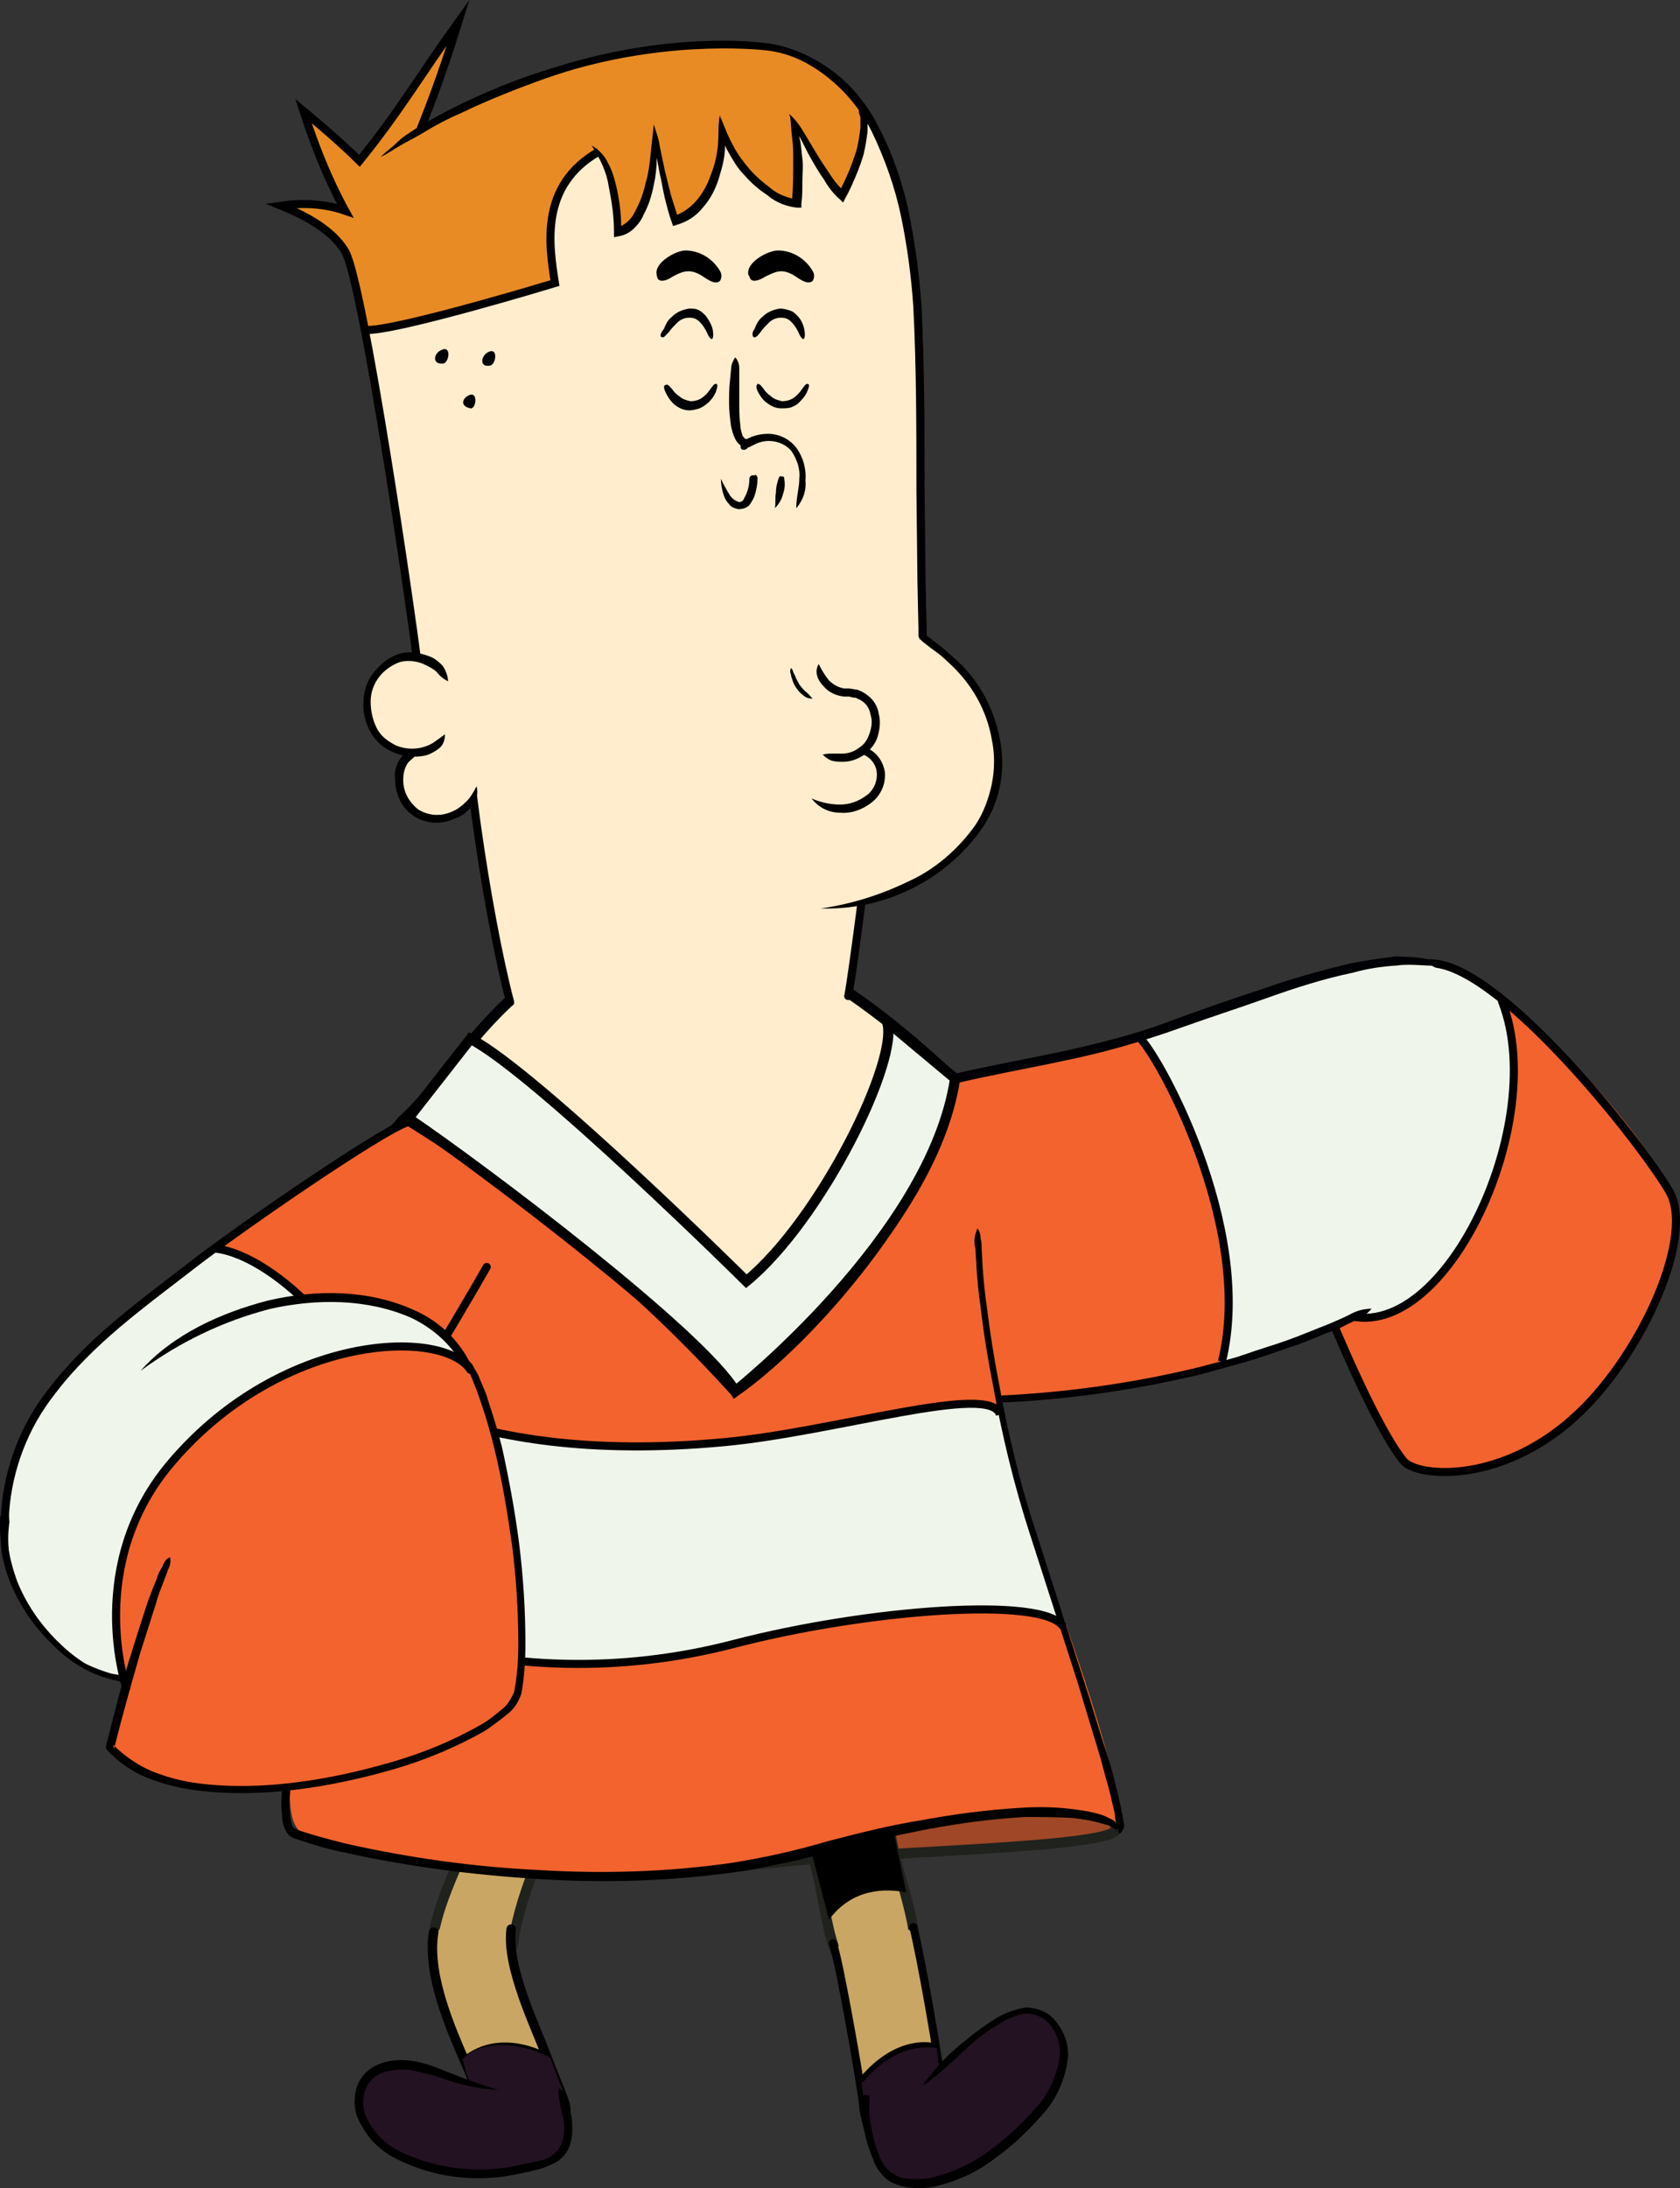 <svg version="1.1" xmlns="http://www.w3.org/2000/svg" xmlns:xlink="http://www.w3.org/1999/xlink" width="164.989" height="214.83" viewBox="0,0,164.989,214.83"><rect x="0" y="0" width="164.989" height="214.83" fill="#333333" stroke="none"/><g transform="translate(-167.311,-76.743)"><g data-paper-data="{&quot;isPaintingLayer&quot;:true}" fill="none" fill-rule="evenodd" stroke="none" stroke-width="none" stroke-linecap="none" stroke-linejoin="miter" stroke-miterlimit="10" stroke-dasharray="" stroke-dashoffset="0" font-family="none" font-weight="none" font-size="none" text-anchor="none" style="mix-blend-mode: normal"><path d="M235.132,245.293c11.3,-1.6 36.9,2.9 41.8,10.8c1.4,2.2 -24.4,2.3 -36.2,3.8c-14.4,1.6 -22.9,0.1 -25.7,0.2c-15.2,-3.6 9,-13.2 20.1,-14.8z" data-paper-data="{&quot;index&quot;:null,&quot;origPos&quot;:null}" id="Path" fill="#9f4727" stroke="#20221d" stroke-width="1" stroke-linecap="butt"/><g data-paper-data="{&quot;index&quot;:null,&quot;origPos&quot;:null}" id="JP_Pose_01"><g id="Group-2"><g id="Group" stroke-width="1" stroke-linecap="butt"><path d="M249.411,249.434c5,-1.6 4.4,4.6 6.1,10.7c1.7,6.1 3,10.1 -1.1,10.9c-5.4,1.1 -5.5,-4.3 -6.7,-9.8c-1.3,-6.1 -3.3,-10 1.7,-11.8z" id="Path" fill="#c9a663" stroke="#20221d"/><path d="M249.211,247.234c4.3,-1.1 4.9,5.1 7.1,15.3c-2.1,-0.4 -5.3,-0.4 -7.6,2.7c-2.1,-8.8 -5.3,-16.5 0.5,-18z" id="Path" fill="#000000" stroke="none"/></g><g id="Group"><g id="Path"><path d="M257.611,267.434c0.4,3.2 2.1,12.1 2.1,13c0,0 1.4,5.9 -2.8,6.6c-4.5,0.8 -4.6,-2.6 -4.8,-4.2c-0.1,-1.1 -2.1,-12.2 -2.6,-14.9c3.1,-2.6 7.8,-2.6 8.1,-0.5z" fill="#c9a663" stroke="none" stroke-width="1" stroke-linecap="butt"/><g fill="none" stroke="#000000" stroke-width="0.79" stroke-linecap="round"><path d="M257.011,265.934c0.8,3.2 2.6,13.6 2.6,14.6c0,0 1.4,5.9 -2.8,6.6c-4.5,0.8 -4.6,-2.6 -4.8,-4.2c-0.1,-1.1 -2.2,-13.4 -2.9,-15.4"/><path d="M252.011,281.034c3.6,-4.3 7,-3.3 7,-3.3"/></g></g><g id="Path" stroke="none" stroke-width="1" stroke-linecap="butt"><path d="M268.911,284.834c-6.2,6.7 -13.1,8.1 -15.1,4.7c-0.9,-1.5 -1.8,-7.5 -1.9,-8.3l0.2,-0.1c3.3,-4 6.7,-3.4 7.2,-3.3c0.1,0.9 0.2,1.7 0.3,2.2c0.9,-1.1 5.7,-6 8.9,-5.7c2.7,0.3 5.6,4.7 0.4,10.5z" fill="#231222"/><path d="M257.911,281.534c1.2,-1.8 2.7,-3.3 4.4,-4.6c0.8,-0.7 1.7,-1.3 2.6,-1.9c0.9,-0.6 2,-1 3.1,-1.2c1.2,0 2.4,0.5 3.1,1.5c0.7,0.9 1.1,2 1.1,3.2c-0.2,2.2 -1.1,4.3 -2.6,5.9c-1.4,1.6 -3,3.1 -4.7,4.3c-1.7,1.3 -3.7,2.2 -5.9,2.7c-1.1,0.2 -2.2,0.2 -3.3,-0.1c-0.6,-0.2 -1.1,-0.4 -1.5,-0.8c-0.4,-0.4 -0.8,-0.9 -1,-1.4c-0.4,-1 -0.8,-2 -1,-3.1c-0.3,-1.1 -0.4,-2.2 -0.2,-3.3c0,-0.2 0.2,-0.4 0.4,-0.3c0.2,0 0.4,0.2 0.3,0.4c-0.1,1 0,2 0.2,3c0.2,1 0.5,2 0.9,2.9c0.4,0.9 1.1,1.5 2,1.8c1,0.2 2,0.2 3,0c2,-0.5 3.9,-1.3 5.6,-2.6c1.7,-1.2 3.2,-2.6 4.6,-4.2c1.4,-1.5 2.2,-3.4 2.4,-5.4c0,-1 -0.3,-1.9 -0.9,-2.7c-0.6,-0.8 -1.5,-1.2 -2.4,-1.2c-1,0.1 -1.9,0.5 -2.8,1.1c-0.9,0.5 -1.7,1.1 -2.5,1.8c-1.7,1.5 -3.1,3 -4.9,4.2z" fill="#000000"/></g></g></g><g id="Group"><g id="Path"><path d="M220.711,247.934c3,0.3 3.7,2.2 3.2,3.2c-2.5,5.2 -5.4,10.9 -6.2,16.3c-0.6,4 -8.4,2.9 -7.9,-0.3c0.5,-3.6 2.5,-7.5 5.4,-14c0,0 2.5,-5.5 5.5,-5.2z" fill="#c9a663" stroke="#20221d" stroke-width="1" stroke-linecap="butt"/><path d="M216.211,266.734c2.1,2.8 3.7,8.9 4.8,12c-2,-1 -4.3,-1.6 -6.5,-0.9c-0.7,0.2 -1.3,0.6 -1.8,1.1c-0.8,-2.6 -2.9,-8.4 -3.3,-11.2c0.3,-0.6 0.7,-1.2 1.2,-1.7c2.2,-1.7 4,-1.5 5.6,0.7z" fill="#c9a663" stroke="none" stroke-width="1" stroke-linecap="butt"/><g fill="none"><path d="M217.511,266.134c-0.5,3.8 2.5,9.8 3.6,12.8c0.3,0.9 1.3,3.1 1.7,4.4c0.9,4.5 -7,4.2 -9.1,-2.4c-0.7,-2.1 -4.7,-9.4 -3.8,-14.5" stroke="#000000" stroke-width="0.92" stroke-linecap="round"/><path d="M212.911,278.934c3.6,-2.9 7.9,-0.4 8.2,-0.3" stroke="#000104" stroke-width="0.53" stroke-linecap="butt"/></g></g><path d="M217.811,290.134c-4.1,0.7 -8.3,0 -11.9,-1.9c-1.5,-0.8 -2.7,-2 -3.4,-3.5c-0.7,-1.5 -0.4,-3.3 0.9,-4.4c1.4,-0.9 3.1,-1.1 4.6,-0.6c1.2,0.3 4.2,1 5.4,1.3c-0.1,-0.2 -0.2,-0.5 -0.3,-0.7c-0.1,-0.5 -0.2,-0.9 -0.4,-1.4c0.5,-0.5 1.1,-0.9 1.8,-1.1c2.2,-0.7 4.8,-0.1 6.8,0.9c0.5,1.2 1,2.5 1.4,3.7c0.1,0.3 0.3,1.2 0.1,2c0.2,0.2 0.3,0.3 0.5,0.5c0.8,4.4 -3.4,4.8 -5.5,5.2z" id="Path" fill="#231222" stroke="none" stroke-width="1" stroke-linecap="butt"/><path d="M222.211,281.734c0.4,0.3 0.7,0.8 0.8,1.3c0.2,0.5 0.3,0.9 0.4,1.4c0.1,0.5 0.1,1 0.1,1.5c0,0.5 -0.1,1.1 -0.3,1.6c-0.2,0.5 -0.6,1 -1,1.3c-0.4,0.3 -0.9,0.5 -1.4,0.7c-0.9,0.3 -1.9,0.5 -2.9,0.7c-3.9,0.8 -8,0.3 -11.6,-1.5c-1.9,-0.9 -3.3,-2.5 -4,-4.4c-0.3,-1 -0.2,-2.2 0.2,-3.1c0.5,-1 1.4,-1.7 2.5,-2c1,-0.3 2.1,-0.3 3.1,-0.1c1,0.2 1.9,0.5 2.8,0.9c1.8,0.7 3.6,1.4 5.4,1.9c-1.9,-0.1 -3.9,-0.5 -5.7,-1.2c-0.9,-0.3 -1.8,-0.5 -2.7,-0.7c-0.9,-0.2 -1.8,-0.1 -2.7,0.1c-0.8,0.2 -1.5,0.7 -1.9,1.5c-0.4,0.8 -0.4,1.7 -0.2,2.5c0.6,1.7 1.9,3.1 3.6,3.9c3.4,1.6 7.3,2.1 11,1.4c0.9,-0.2 1.9,-0.4 2.8,-0.6c0.8,-0.2 1.5,-0.7 1.9,-1.5c0.3,-0.8 0.4,-1.7 0.2,-2.6c-0.1,-0.4 -0.2,-0.9 -0.3,-1.4c-0.1,-0.6 -0.2,-1.1 -0.1,-1.6z" id="Path" fill="#000000" stroke="none" stroke-width="1" stroke-linecap="butt"/></g><g id="JP_R_Arm"><g id="Group"><g id="Path" stroke="none" stroke-width="1" stroke-linecap="butt"><path d="M308.111,171.334c6.8,0.5 20.2,17.4 23.1,22.3c2.6,4.3 -2.5,15.8 -8.8,21.8c-7.4,7.1 -16,6.4 -17.3,4.7c-3.8,-4.7 -11.7,-24.6 -12.6,-29.9c-1.3,-8.1 5.4,-19.6 15.6,-18.9z" fill="#f0f5eb"/><path d="M331.011,193.034c0.9,1.7 2.2,9.4 -6.8,20.1c-7.4,8.8 -16.1,8.9 -18.6,7.5c-2.5,-1.4 -8,-15.7 -8,-15.7c13.4,6.2 21.3,-21.9 17.3,-29.8c2.2,0.8 12.6,11 16.1,17.9z" fill="#f2632e"/></g><g id="Path" fill="none" stroke="#000000" stroke-width="0.79" stroke-linecap="round"><path d="M308.111,171.334c6.8,0.5 20.2,17.4 23.1,22.3c2.6,4.3 -2.5,15.8 -8.8,21.8c-7.4,7.1 -16,6.4 -17.3,4.7c-3.8,-4.7 -11.7,-24.6 -12.6,-29.9c-1.3,-8.1 5.4,-19.6 15.6,-18.9z"/><path d="M314.811,175.034c5,12.6 -7,36.7 -17.2,29.9"/></g></g><g id="Group" stroke-linecap="butt"><g id="Path" stroke="none" stroke-width="1"><path d="M300.611,204.434c-18.3,10.8 -37.1,9.7 -40.2,9.6c-19,-0.4 -17.5,-24.1 -11.7,-27.1c11.2,-5.7 21.8,-5.3 32.5,-9.1c14.4,-5.1 21.9,-8.4 25,-3.7c4.8,7.2 -2.3,28.3 -5.6,30.3z" fill="#f2632e"/><path d="M287.311,210.434c3.3,-13.2 -6.6,-30.7 -8.2,-31.9c0,0 22.1,-8.7 28.2,-7.2c7.1,1.7 1.4,25.9 -1.9,30.7c-3.3,4.6 -18.1,8.4 -18.1,8.4z" fill="#f0f5eb"/></g><g id="Path"><path d="M308.911,171.534c-1.6,0.1 -2.9,-0.2 -4.4,0c-1.5,0.1 -2.9,0.3 -4.3,0.7c-2.9,0.6 -5.7,1.5 -8.5,2.5c-2.8,1 -5.6,1.9 -8.4,2.9c-2.8,1 -5.7,1.9 -8.6,2.6c-5.8,1.4 -11.7,2.2 -17.4,3.9c-2.8,0.8 -5.6,1.9 -8.2,3.2c-1.2,0.7 -2.1,1.9 -2.6,3.2c-0.5,1.3 -0.9,2.8 -1.1,4.2c-0.4,2.9 -0.1,5.9 0.7,8.7c0.8,2.8 2.4,5.3 4.7,7.2c1.1,0.9 2.4,1.6 3.8,2.1c1.4,0.5 2.8,0.8 4.2,1c2.9,0.2 5.9,0.1 8.9,-0.1c5.9,-0.4 11.8,-1.3 17.5,-2.7c1.4,-0.4 2.9,-0.7 4.3,-1.2c1.4,-0.5 2.8,-0.9 4.2,-1.4c1.4,-0.5 2.8,-1.1 4.1,-1.6c0.7,-0.3 1.4,-0.6 2,-0.9c0.7,-0.4 1.4,-0.6 2.2,-0.6c-0.5,0.6 -1.2,1 -1.9,1.3c-0.7,0.3 -1.3,0.7 -2,0.9c-1.4,0.5 -2.8,1.2 -4.2,1.6c-1.4,0.5 -2.8,1 -4.2,1.4c-1.4,0.4 -2.9,0.8 -4.3,1.2c-5.8,1.4 -11.7,2.3 -17.7,2.7c-3,0.2 -6,0.2 -9,0c-1.5,-0.2 -3,-0.5 -4.4,-1c-1.4,-0.5 -2.8,-1.3 -4,-2.3c-2.4,-2 -4.1,-4.6 -4.9,-7.5c-0.9,-2.9 -1.1,-6 -0.8,-9c0.2,-1.5 0.6,-3 1.1,-4.4c0.3,-0.7 0.7,-1.4 1.1,-2c0.5,-0.6 1.1,-1.2 1.8,-1.6c2.7,-1.3 5.5,-2.4 8.4,-3.3c5.7,-1.7 11.7,-2.5 17.4,-3.9c2.9,-0.7 5.7,-1.5 8.5,-2.6c2.8,-1 5.6,-2 8.4,-2.9c2.8,-1 5.7,-1.8 8.6,-2.5c1.5,-0.3 3,-0.5 4.5,-0.7c1.5,0.1 3.2,0 4.5,0.9z" fill="#000104" stroke="none" stroke-width="1"/><path d="M279.111,178.534c1.6,1.1 11.5,18.6 8.2,31.9" fill="none" stroke="#000104" stroke-width="0.79"/></g></g></g><g id="JP_Torso" stroke-linecap="butt"><g id="Group"><path d="M238.111,177.334c22.6,-1.9 25.3,6 25.3,20c0,3.5 1.2,18.1 5.3,29.7c3.9,10.8 8.7,24.2 8.6,29.1c0,0.5 -6.5,-4.7 -30.2,2.4c-20.6,6.2 -46.9,-0.5 -50,-1.8c-3.4,-1.4 0.4,-16 3.3,-30.9c1,-5.2 2.2,-29.4 5.5,-38.1c1,-3.6 18.9,-9.2 32.2,-10.4z" id="Path" fill="#f2632e" stroke="none" stroke-width="1"/><path d="M265.611,215.634c1.3,7.1 5.1,17.7 6.2,21.3c-2.5,-3.8 -19.6,-2.2 -32.4,1.2c-21.4,5.7 -40.7,-3.4 -40.7,-3.4l3.2,-23.4c0,0 12.1,10.1 37.2,7.1c10.8,-1.4 25.5,-6.3 26.5,-2.8z" id="Path" fill="#f0f5eb" stroke="none" stroke-width="1"/><g id="Path"><path d="M276.111,255.934c-0.4,-0.1 -0.7,-0.2 -1.1,-0.3c-0.8,-0.2 -1.5,-0.3 -2.3,-0.4c-1.6,-0.1 -3.2,-0.1 -4.8,-0.1c-3.2,0.2 -6.3,0.6 -9.5,1.2c-3.1,0.6 -6.2,1.3 -9.3,2.1c-1.5,0.4 -3.1,0.9 -4.7,1.2c-1.6,0.3 -3.2,0.7 -4.8,0.9c-6.4,0.9 -12.8,1.1 -19.3,0.7c-6.4,-0.4 -12.8,-1.2 -19.1,-2.6c-1.6,-0.3 -3.2,-0.8 -4.7,-1.3l-0.3,-0.1l-0.2,-0.1l-0.2,-0.1c-0.2,-0.2 -0.4,-0.4 -0.5,-0.7c-0.2,-0.4 -0.3,-0.9 -0.3,-1.3c-0.1,-0.8 -0.1,-1.7 0,-2.5c0.2,-3.2 0.6,-6.4 1.2,-9.6c0.6,-3.2 1.2,-6.3 1.9,-9.4c0.3,-1.6 0.7,-3.1 0.9,-4.7c0.2,-1.6 0.4,-3.2 0.6,-4.8c0.8,-6.4 1.3,-12.7 2.1,-19.1c0.4,-3.2 0.8,-6.4 1.3,-9.5c0.1,-0.8 0.3,-1.6 0.5,-2.4c0.2,-0.8 0.4,-1.6 0.7,-2.4c0.3,-0.8 0.5,-1.5 0.8,-2.3c0.3,-0.8 0.5,-0.8 1,-1.4c0.2,-0.2 0.8,-1 1,-0.8c0.2,0.2 0.2,0.5 0.1,0.7c-0.4,0.6 -0.8,1.3 -1.1,2c-0.3,0.7 -0.6,1.5 -0.8,2.2c-0.2,0.7 -0.5,1.5 -0.7,2.3c-0.2,0.8 -0.3,1.6 -0.5,2.3c-0.6,3.1 -1,6.3 -1.4,9.5c-0.8,6.4 -1.3,12.7 -2.1,19.1c-0.2,1.6 -0.4,3.2 -0.6,4.8c-0.2,1.6 -0.6,3.2 -0.9,4.8c-0.7,3.1 -1.3,6.3 -1.9,9.4c-0.6,3.1 -1.1,6.3 -1.3,9.4c-0.1,0.8 -0.1,1.5 0,2.3c0,0.3 0.1,0.7 0.2,1c0.1,0.3 0.2,0.3 0.6,0.5c1.5,0.5 3,0.9 4.6,1.3c6.2,1.4 12.6,2.3 18.9,2.6c6.4,0.4 12.8,0.2 19.1,-0.7c3.1,-0.5 6.3,-1.2 9.3,-2.1c3.1,-0.8 6.2,-1.6 9.4,-2.1c3.2,-0.6 6.4,-1 9.6,-1.2c1.6,-0.1 3.2,-0.1 4.9,0.1c0.8,0.1 1.6,0.2 2.4,0.4c0.4,0.1 0.8,0.2 1.2,0.4c0.2,0.1 0.4,0.2 0.6,0.3c0.2,0.1 0.4,0.4 0.5,0.6c0,0.1 0,0.3 -0.2,0.3c0.2,0.4 0.1,0.3 0,0.1c-0.2,-0.2 -0.5,-0.4 -0.8,-0.5z" fill="#000000" stroke="none" stroke-width="1"/><path d="M263.311,197.334c0.2,0.3 0.3,0.6 0.3,1c0.1,0.3 0.1,0.6 0.1,0.9l0.1,1.9c0.1,1.3 0.2,2.5 0.4,3.8c0.3,2.5 0.7,5 1.2,7.6c0.9,5 2.1,10 3.7,14.8l4.7,14.6c0.8,2.4 1.5,4.9 2.3,7.3c0.4,1.2 0.7,2.5 1,3.7c0.1,0.6 0.3,1.2 0.4,1.9c0.1,0.3 0.1,0.7 0.2,1c0,0.2 0,0.4 -0.1,0.5c-0.1,0.1 -0.1,0.4 -0.4,0.4c-0.2,-0.6 -0.4,-1.2 -0.4,-1.8c-0.1,-0.6 -0.3,-1.2 -0.4,-1.8c-0.3,-1.2 -0.7,-2.5 -1,-3.7c-0.7,-2.4 -1.5,-4.9 -2.2,-7.3l-4.7,-14.6c-1.6,-4.9 -2.8,-9.9 -3.7,-14.9c-0.5,-2.5 -0.9,-5 -1.2,-7.6c-0.2,-1.3 -0.3,-2.5 -0.4,-3.8c0,-0.6 -0.1,-1.3 -0.1,-1.9c-0.2,-0.7 -0.1,-1.3 0.2,-2z" fill="#000000" stroke="none" stroke-width="1"/><path d="M265.511,215.634c-0.8,-3.2 -16.2,1.7 -27.1,2.7c-26.7,2.5 -36.5,-7.1 -36.5,-7.1" fill="none" stroke="#000000" stroke-width="0.79"/><path d="M271.711,236.434c-1.9,-3 -19.2,-1.7 -32.3,1.7c-23.4,6.1 -40.8,-3.9 -40.8,-3.9" fill="none" stroke="#000000" stroke-width="0.79"/></g></g><g id="Group"><path d="M206.911,186.534c4.1,-3.9 7.5,-9.7 13,-13.6c4.4,-3.1 14,-5.6 20.8,-3.7c9.3,2.5 20.3,13.5 20.3,13.5c-1.8,11.5 -14.3,25.6 -21.5,30.6c-9.5,-10.4 -20.5,-19.5 -32.6,-26.8z" id="Path" fill="#ffedce" stroke="none" stroke-width="1"/><path d="M207.111,186.534c4.1,-3.9 7.3,-9.7 12.8,-13.6c4.4,-3.1 14,-5.6 20.8,-3.7c9.3,2.5 20.3,13.5 20.3,13.5c-1.8,11.5 -14.3,25.6 -21.5,30.6c-9.4,-10.4 -20.4,-19.4 -32.4,-26.8z" id="Path" fill="none" stroke="#000104" stroke-width="1.05"/></g><path d="M261.111,182.634c-2.3,15.4 -21.6,30.7 -21.6,30.7c-3.2,-5.5 -24.3,-21.5 -32.1,-26.8l6.1,-7.8c6.4,3.3 27.1,23.8 27.1,23.8c7.4,-6.1 15.1,-21.9 13.8,-25.5z" id="Path" fill="#f0f5eb" stroke="#000000" stroke-width="1"/></g><g id="JP_L_Arm"><g id="Group"><path d="M215.111,201.134c0,0 -20.3,35.7 -27.2,38.1c-10.9,3.9 -20.4,-8.1 -20.1,-14c0.3,-4.3 1.9,-8.5 4.6,-11.9c3.8,-5 8.9,-8.6 13.8,-12.4c4.9,-3.8 18.5,-12.9 21,-13.5c2.7,3.4 4.8,4.3 6.3,7.9c0.6,2 1,4 1.6,5.8z" id="Path" fill="#f2632e" stroke="none" stroke-width="1" stroke-linecap="butt"/><path d="M204.311,218.334c-1.5,3.1 -10.8,17.1 -16.4,20.9c-11.6,3.3 -20.4,-8.1 -20.1,-14c0.3,-4.3 1.9,-8.5 4.6,-11.9c3.8,-5 11.2,-10.2 16.2,-14c5.8,0.7 14.7,8.4 15.6,16.9z" id="Path" fill="#f0f5eb" stroke="none" stroke-width="1" stroke-linecap="butt"/><path d="M215.111,201.134c0,0 -20.3,35.7 -27.2,38.1c-10.9,3.9 -20.4,-8.1 -20.1,-14c0.3,-4.3 1.9,-8.5 4.6,-11.9c3.8,-5 8.9,-8.6 13.8,-12.4c4.9,-3.8 18.6,-13.2 21.1,-14" id="Path" fill="none" stroke="#000000" stroke-width="0.79" stroke-linecap="round"/><path d="M188.511,199.334c5.9,0.7 15.6,10.3 16.1,19" id="Path" fill="none" stroke="#000104" stroke-width="0.79" stroke-linecap="butt"/></g><g id="Group" stroke="none" stroke-width="1" stroke-linecap="butt"><path d="M168.511,224.834c1.8,-6.6 10.2,-17.6 25.3,-19.9c15.4,-2.8 19.5,5.9 19.4,6.5c1,1.8 1.5,17.3 -8.2,26c-10.1,9.1 -27.6,2.6 -27.2,3.8c-4.6,-2 -11.4,-8.4 -9.3,-16.4z" id="Path" fill="#f0f5eb"/><path d="M181.111,211.334c3.2,-3.6 7.9,-5.7 12.5,-6.9c4.7,-1.1 9.8,-1.1 14.3,0.9c2.3,1 4.2,2.7 5.4,4.9c1,2.3 1.3,4.8 1,7.2c-0.5,4.8 -1.9,9.5 -4.1,13.8c-1.1,2.2 -2.3,4.2 -3.8,6.2c-0.8,1 -1.8,1.8 -2.9,2.3c-1.1,0.5 -2.2,1 -3.4,1.3c-4.6,1.3 -9.4,1.9 -14.2,1.7c-2.4,-0.1 -4.8,-0.4 -7.2,-1c-2.4,-0.5 -4.6,-1.8 -6.3,-3.6c-1.8,-1.7 -3.1,-3.7 -4.1,-6c-0.4,-1.1 -0.8,-2.3 -0.9,-3.6c0,-0.5 -0.1,-1.1 -0.1,-1.7c0,-0.3 0,-0.6 0,-0.9c0,-0.2 0,-0.3 0.1,-0.4c0,-0.2 0.2,-0.4 0.3,-0.4c0.2,0.1 0.3,0.3 0.3,0.5c0,0.1 0,0.3 0,0.4v0.9c0,0.6 0.1,1.2 0.1,1.7c0.2,1.2 0.5,2.3 0.9,3.4c0.9,2.2 2.2,4.1 3.9,5.8c0.8,0.8 1.7,1.6 2.7,2.2c1,0.5 2.1,0.9 3.3,1.2c2.3,0.6 4.6,0.9 7,0.9c4.7,0.2 9.4,-0.4 14,-1.7c1.1,-0.3 2.2,-0.8 3.3,-1.3c1.1,-0.5 2,-1.2 2.7,-2.1c1.4,-1.9 2.7,-3.9 3.7,-6c2.1,-4.2 3.5,-8.8 4,-13.5c0.3,-2.3 0,-4.7 -0.9,-6.8c-1.1,-2 -2.9,-3.6 -5,-4.6c-4.3,-1.9 -9.3,-1.9 -13.8,-0.9c-4.7,1.2 -9,3.3 -12.8,6.1z" id="Path" fill="#000000"/></g><g id="Group"><path d="M218.511,241.734c0.1,6.4 -31.8,16.1 -40.3,6.6c0.4,-2.3 0.9,-4.4 1.5,-6.6c-0.3,-0.4 -3.3,-9.4 3.2,-19.9c5.2,-8.4 19.1,-14.6 27.5,-12.6c6.1,0.2 7.9,22.1 8.1,32.5z" id="Path" fill="#f2632e" stroke="none" stroke-width="1" stroke-linecap="butt"/><path d="M212.711,209.934c0.4,0.2 0.7,0.4 1,0.8c0.2,0.4 0.4,0.7 0.6,1.1c0.3,0.8 0.7,1.5 0.9,2.3c0.5,1.5 1,3.1 1.4,4.7c0.7,3.2 1.3,6.4 1.7,9.6c0.4,3.2 0.6,6.5 0.6,9.7c0,1.6 -0.1,3.3 -0.4,4.9c-0.3,0.9 -0.8,1.6 -1.5,2.1c-0.6,0.5 -1.3,1 -2,1.5c-2.8,1.6 -5.9,2.9 -9,3.8c-3.1,0.9 -6.3,1.6 -9.5,2c-3.2,0.4 -6.5,0.5 -9.8,0.1c-1.6,-0.2 -3.3,-0.6 -4.8,-1.2c-1.6,-0.6 -3,-1.6 -4.1,-2.8l-0.1,-0.1v-0.2c0.8,-3.2 1.6,-6.4 2.6,-9.5c0.5,-1.6 1,-3.2 1.5,-4.7c0.3,-0.8 0.6,-1.6 0.9,-2.3c0.1,-0.4 0.3,-0.8 0.5,-1.1c0.2,-0.4 0.3,-0.8 0.8,-1c0.1,0.4 0,0.9 -0.2,1.2c-0.1,0.4 -0.3,0.8 -0.4,1.1c-0.3,0.8 -0.6,1.5 -0.8,2.3c-0.5,1.6 -1,3.1 -1.5,4.7c-0.9,3.1 -1.8,6.3 -2.6,9.5l-0.1,-0.4c1.1,1.1 2.4,2 3.8,2.6c1.5,0.6 3,1 4.6,1.2c3.2,0.4 6.4,0.3 9.6,-0.1c3.2,-0.4 6.3,-1.1 9.4,-2c3.1,-0.9 6,-2.1 8.8,-3.7c0.7,-0.4 1.3,-0.9 1.9,-1.4c0.6,-0.4 1,-1.1 1.3,-1.8c0.3,-1.6 0.4,-3.1 0.4,-4.7c0,-3.2 -0.2,-6.4 -0.6,-9.6c-0.9,-6.4 -2.1,-12.8 -4.9,-18.6z" id="Path" fill="#000000" stroke="none" stroke-width="1" stroke-linecap="butt"/><path d="M179.711,242.434c0,0 -4.2,-12.2 4.6,-22.3c10.8,-12.5 26.5,-13 29.2,-8.9" id="Path" fill="none" stroke="#000000" stroke-width="0.79" stroke-linecap="round"/></g></g><g id="JP_Neck"><g id="Group"><path d="M213.111,141.934c0.8,-5.6 38.2,-7 40.4,3.7c0.7,3.5 -2.9,27.4 -2.9,28c0,0 -0.1,2.7 -1.6,3.8c-3.1,2.2 -9.6,3.6 -15.1,3.1c-5.5,-0.5 -13.6,-1.1 -15.7,-4.3c-1.5,-2.2 -5.9,-28.8 -5.1,-34.3z" id="Path" fill="#ffedce" stroke="none" stroke-width="1" stroke-linecap="butt"/><path d="M217.411,175.134c-2.2,-8.3 -5.1,-27.2 -4.3,-32.8c0.8,-5.6 38.3,-7 40.4,3.7c0.7,3.5 -2.7,28 -2.9,28.5" id="Path" fill="none" stroke="#000000" stroke-width="0.79" stroke-linecap="round"/></g></g><g id="Group" stroke-linecap="butt"><g id="JP_Head"><g id="Group"><g id="Path" stroke="none" stroke-width="1"><path d="M219.811,159.634c-1.7,-1.9 -9.3,-7.7 -10.2,-9.4l-6.6,-41l1.8,-17c9.7,-7 24.7,-11.8 36.9,-10.8c14.9,1.2 15.8,21.7 16,30.5c0.2,8.8 0.1,18.8 0.3,27.6c0,0.4 7.7,4.4 7.3,13.1c-0.5,8.3 -10,12.4 -17.4,13.6c-13.4,2 -24.2,-2 -28.1,-6.6z" fill="#ffedce"/><path d="M201.211,97.534c-1.6,-3.1 -3,-6.4 -4.1,-9.8c0,0 3.5,2.9 5.5,4.9c3.9,-4.8 6.1,-8.6 9.7,-13.6c-1.7,5.5 -3,8.6 -3.7,10.4c0,0 20.5,-11 33.9,-8.2c0,0 6.1,1 9.2,6c1.2,3.6 -1.9,8.6 -1.9,8.6c-1.3,-1 -3.1,-4.5 -4.8,-7.5h-0.1c1,3.1 0.5,8.1 0.5,8.1c-2.1,0 -6.1,-3.4 -7.1,-6.9h-0.3c0,4.8 -2.4,8 -4.6,8.5c-0.7,-2.4 -1.3,-4.9 -1.7,-7.4l-0.3,0.2c-0.1,4.8 -1.7,8.2 -3.6,8.4c0,-2.4 -1.1,-7 -1.6,-7.5c0,0 -6.3,2.1 -4.2,12.9c0,0 -15.8,4.8 -18.6,4.6c-1,-3.4 -0.9,-4.4 -2.1,-7.6c-0.9,-2.4 -4.1,-3.7 -6.3,-4.5c2,-0.5 4.2,-0.3 6.2,0.4z" fill="#e88b24"/></g><path d="M265.511,153.934c-0.3,1.5 -0.9,2.9 -1.8,4.2c-3.6,5.1 -9.6,8 -15.8,7.8c2.9,-0.4 5.8,-1.3 8.5,-2.6c2.7,-1.2 5,-3.2 6.7,-5.6c0.8,-1.2 1.3,-2.6 1.6,-4c0.3,-1.5 0.3,-3 0,-4.4c-0.5,-2.9 -2,-5.5 -4.2,-7.5c-0.5,-0.5 -1.1,-1 -1.7,-1.4l-0.9,-0.7l-0.1,-0.1l-0.1,-0.1c-0.1,0 -0.1,-0.1 -0.1,-0.1l-0.1,-0.2v-0.8l-0.1,-4.5l-0.1,-9c0,-6 0,-12 -0.3,-18c-0.2,-3 -0.6,-6 -1.2,-8.9c-0.6,-2.9 -1.6,-5.7 -2.9,-8.4c-1.3,-2.6 -3.4,-4.9 -5.9,-6.4c-1.3,-0.8 -2.7,-1.3 -4.1,-1.5c-1.4,-0.2 -11.2,-1.1 -22,2.7c-2.8,1 -5.6,2.1 -8.3,3.4c-1.4,0.6 -2.7,1.3 -4,2.1c-0.7,0.4 -1.3,0.7 -2,1.1c-0.7,0.4 -1.2,0.8 -1.9,1.1c0.5,-0.5 1.2,-1 1.7,-1.5c0.5,-0.5 1.2,-0.9 1.8,-1.3c1.3,-0.8 2.6,-1.5 4,-2.2c2.7,-1.3 5.5,-2.5 8.4,-3.4c5.7,-1.9 11.7,-3 17.8,-3c1.6,0 3.1,0.1 4.6,0.3c1.6,0.3 3,0.8 4.4,1.6c2.7,1.5 4.8,3.8 6.2,6.6c1.4,2.7 2.4,5.6 3,8.6c0.6,3 1,6 1.2,9c0.3,6 0.3,12.1 0.3,18.1l0.1,9l0.1,4.5v0.7l0.9,0.7c0.7,0.5 1.2,1 1.8,1.5c2.4,2.1 3.9,4.9 4.5,8c0.3,1.5 0.3,3.1 0,4.6z" id="Path" fill="#000000" stroke="none" stroke-width="1"/><path d="M208.211,141.134c-0.4,-3.5 -5.2,-36.6 -7,-39.7c-1.3,-2.2 -4.1,-3.6 -6.3,-4.5c2.1,-0.3 4.3,-0.2 6.3,0.5c-1.7,-3.1 -3,-6.4 -4.1,-9.8c0,0 3.5,2.9 5.5,4.9c3.9,-4.8 6.1,-8.6 9.7,-13.6c-1.7,5.5 -3,8.7 -3.7,10.5" id="Path" fill="none" stroke="#000000" stroke-width="0.79"/><g id="Path"><path d="M226.111,91.634c-5.8,3.3 -4.9,9.1 -4.3,12.9c0,0 -15.8,4.8 -18.6,4.6" fill="none" stroke="#000000" stroke-width="0.79"/><path d="M252.511,88.434c0,0.4 0,0.8 0,1.2c-0.1,0.8 -0.2,1.5 -0.4,2.3c-0.2,0.7 -0.5,1.5 -0.8,2.2c-0.3,0.7 -0.6,1.4 -1,2.1l-0.2,0.4l-0.3,-0.3c-0.7,-0.6 -1.2,-1.3 -1.6,-2c-0.5,-0.7 -0.9,-1.4 -1.3,-2.1c-0.4,-0.7 -0.7,-1.4 -1.1,-2.1v0c0,0.1 0,0.1 0,0.1c0.2,0.7 0.2,1.4 0.3,2.1c0.1,0.7 0,1.5 0,2.2c0,0.8 0,1.5 -0.1,2.2v0.4h-0.4c-1,-0.1 -2.1,-0.5 -2.9,-1.2c-0.9,-0.6 -1.6,-1.2 -2.3,-2c-0.7,-0.7 -1.2,-1.6 -1.7,-2.5c-0.1,-0.1 -0.1,-0.3 -0.2,-0.4v0.1c0,1.1 -0.3,2.1 -0.6,3.1c-0.3,1 -0.8,2 -1.5,2.8c-0.7,0.9 -1.6,1.5 -2.7,1.8l-0.3,0.1l-0.1,-0.3c-0.3,-0.8 -0.5,-1.6 -0.7,-2.4c-0.2,-0.8 -0.3,-1.6 -0.5,-2.4c-0.1,-0.5 -0.2,-1.1 -0.3,-1.6c0,0.9 -0.1,1.8 -0.3,2.7c-0.2,1 -0.5,2 -1,2.9c-0.2,0.5 -0.5,0.9 -0.9,1.3c-0.4,0.4 -0.9,0.7 -1.5,0.8l-0.5,0.1v-0.5c0,-1.5 -0.2,-2.9 -0.5,-4.4c-0.1,-0.7 -0.3,-1.4 -0.6,-2.1c-0.3,-0.7 -0.7,-1.4 -1.1,-2c0.7,0.4 1.3,1 1.6,1.7c0.4,0.7 0.6,1.4 0.8,2.2c0.3,1.3 0.5,2.6 0.5,4c0.6,-0.3 1.1,-0.8 1.4,-1.5c0.5,-0.9 0.8,-1.8 1,-2.7c0.3,-1 0.4,-1.9 0.5,-2.9c0.1,-1 0.2,-1.9 0.3,-2.8c0,-0.1 0,-0.1 0,-0.2v0v0v0.1c0.2,0.7 0.5,1.4 0.6,2.2l0.5,2.4l0.6,2.4c0.2,0.6 0.4,1.3 0.6,1.9c0.7,-0.3 1.4,-0.8 1.9,-1.4c0.6,-0.7 1.1,-1.6 1.4,-2.5c0.4,-1 0.6,-1.9 0.7,-2.9c0.1,-1 0,-2 0.2,-3c0,0.2 0.1,0.3 0.1,0.4v-0.1c0.4,1 0.7,1.8 1.2,2.7c0.4,0.8 1,1.6 1.6,2.3c0.6,0.7 1.3,1.3 2.1,1.9c0.6,0.5 1.3,0.8 2.1,1c0.1,-1.3 0.1,-2.5 0.1,-3.8c0,-0.7 0,-1.4 -0.1,-2.1c-0.1,-0.7 -0.1,-1.4 -0.2,-2.1c0,-0.1 -0.1,-0.2 -0.1,-0.3c0.6,0.5 1.1,1.2 1.5,1.9l1.2,2c0.4,0.7 0.9,1.4 1.3,2c0.3,0.5 0.7,1 1.1,1.4c0.6,-1.2 1.1,-2.4 1.5,-3.7c0.2,-0.7 0.3,-1.5 0.4,-2.2c0,-0.4 0,-0.7 0,-1.1c-0.1,-0.3 -0.3,-0.6 0,-1.1c0.5,0.2 0.5,0.7 0.7,1.3z" fill="#000000" stroke="none" stroke-width="1"/></g></g><g id="Group" stroke="none" stroke-width="1"><path d="M241.711,114.434c0.2,0 0.3,0.1 0.6,0.5c0.2,0.3 0.4,0.5 0.7,0.7c0.3,0.3 0.7,0.4 1.1,0.5c0.4,0 0.8,-0.1 1.1,-0.3c0.3,-0.2 0.6,-0.5 0.8,-0.8c0.3,-0.4 0.4,-0.6 0.6,-0.6c0.2,0 0.2,0.2 0,0.7c-0.2,0.5 -0.5,0.8 -0.9,1.2c-0.2,0.2 -0.5,0.3 -0.7,0.4c-0.3,0.1 -0.7,0.1 -1,0.1c-0.6,0 -1.1,-0.3 -1.6,-0.7c-0.3,-0.3 -0.5,-0.6 -0.7,-1c-0.2,-0.4 -0.1,-0.6 0,-0.7z" id="Path" fill="#000104"/><path d="M241.411,109.034c0.2,-0.5 0.4,-0.9 0.8,-1.2c0.5,-0.5 1.1,-0.7 1.7,-0.8c0.3,0 0.7,0.1 1,0.2c0.3,0.1 0.5,0.3 0.7,0.5c0.4,0.4 0.6,0.9 0.7,1.4c0.1,0.6 0,0.9 -0.1,0.9c-0.1,0 -0.3,-0.2 -0.5,-0.7c-0.2,-0.4 -0.4,-0.7 -0.7,-1c-0.3,-0.3 -0.6,-0.4 -1,-0.4c-0.5,0 -0.9,0.2 -1.2,0.5c-0.3,0.3 -0.6,0.6 -0.8,0.9c-0.3,0.4 -0.5,0.6 -0.7,0.5c-0.1,-0.1 -0.2,-0.4 0.1,-0.8z" id="Path" fill="#000104"/><path d="M240.811,103.734c-0.3,-1.2 1.9,-2.4 2.9,-2.4c1.4,0 2.7,0.8 3.4,2c0.2,0.3 0.2,0.7 0,1c-0.6,0.5 -1.6,-0.5 -2.1,-0.7c-1,-0.5 -1.6,-0.2 -2.6,0.3c-0.3,0.2 -1.1,0.6 -1.4,0.2c-0.1,-0.2 -0.1,-0.3 -0.2,-0.4z" id="Path" fill="#000000"/></g><g id="Group" stroke="none" stroke-width="1"><path d="M232.711,114.534c0.2,-0.1 0.3,0.1 0.6,0.4c0.2,0.3 0.4,0.5 0.7,0.7c0.3,0.3 0.7,0.4 1.1,0.5c0.4,0 0.8,-0.1 1.1,-0.3c0.3,-0.2 0.6,-0.5 0.8,-0.8c0.3,-0.4 0.4,-0.6 0.6,-0.6c0.2,0 0.2,0.2 0,0.8c-0.3,0.7 -0.9,1.3 -1.6,1.6c-0.3,0.1 -0.7,0.2 -1,0.2c-0.6,0 -1.2,-0.3 -1.6,-0.7c-0.3,-0.3 -0.5,-0.6 -0.7,-1c-0.3,-0.6 -0.2,-0.8 0,-0.8z" id="Path" fill="#000104"/><path d="M232.511,109.034c0.2,-0.5 0.4,-0.9 0.8,-1.2c0.5,-0.5 1.1,-0.7 1.7,-0.8c0.3,0 0.7,0 1,0.2c0.2,0.1 0.4,0.3 0.6,0.5c0.3,0.4 0.6,0.9 0.7,1.4c0.1,0.6 0,0.9 -0.1,0.9c-0.1,0 -0.3,-0.2 -0.5,-0.7c-0.2,-0.4 -0.4,-0.7 -0.7,-1c-0.3,-0.3 -0.6,-0.4 -1,-0.4c-0.5,0 -0.9,0.2 -1.2,0.5c-0.3,0.3 -0.6,0.6 -0.8,0.9c-0.4,0.4 -0.5,0.6 -0.7,0.5c-0.2,0 -0.2,-0.3 0.2,-0.8z" id="Path" fill="#000104"/><path d="M231.811,103.734c-0.3,-1.2 1.9,-2.4 2.8,-2.4c1.4,0 2.7,0.8 3.4,2c0.2,0.3 0.2,0.7 0,1c-0.6,0.5 -1.6,-0.5 -2.1,-0.7c-1,-0.5 -1.7,-0.2 -2.6,0.3c-0.3,0.2 -1,0.6 -1.4,0.2c0,-0.1 -0.1,-0.2 -0.1,-0.4z" id="Path" fill="#000000"/></g><g id="Group" fill="#000000" stroke="none" stroke-width="1"><path d="M240.911,120.534c-0.3,0.1 -0.6,0.1 -0.9,-0.1c-0.2,-0.1 -0.4,-0.4 -0.5,-0.6c-0.2,-0.4 -0.3,-0.8 -0.4,-1.2c-0.1,-0.8 -0.2,-1.5 -0.2,-2.3c0,-0.8 0,-1.5 0.1,-2.3l0.1,-1.1c0,-0.4 0.2,-0.8 0.4,-1.1c0.3,0.3 0.4,0.7 0.4,1.1v3.3c0,0.7 0,1.5 0.1,2.2c0,0.3 0.1,0.7 0.2,1c0,0.1 0.1,0.2 0.2,0.3c0,0.1 0.1,0.1 0.2,0.1c0.2,0 0.4,0.1 0.4,0.4v0c0.1,0 0,0.2 -0.1,0.3z" id="Path"/><path d="M244.311,123.634c0.1,0.5 0.1,1.1 -0.1,1.6c-0.1,0.5 -0.4,1 -0.8,1.4c0.1,-0.5 0,-1 0.1,-1.5c0,-0.5 0.1,-1 0.3,-1.5c0,-0.1 0.2,-0.2 0.3,-0.1v0c0.2,0 0.2,0 0.2,0.1z" id="Path"/><path d="M241.711,123.634c0,0.6 -0.1,1.2 -0.3,1.8c-0.1,0.3 -0.3,0.6 -0.5,0.9c-0.3,0.3 -0.7,0.4 -1.1,0.4c-0.4,-0.1 -0.7,-0.2 -0.9,-0.5c-0.2,-0.2 -0.4,-0.5 -0.5,-0.8c-0.2,-0.6 -0.3,-1.1 -0.3,-1.7c0.2,0.5 0.5,1 0.8,1.5c0.2,0.4 0.6,0.7 1,0.8c0.2,0 0.3,-0.1 0.4,-0.2c0.1,-0.2 0.2,-0.4 0.3,-0.6c0.2,-0.5 0.3,-1 0.3,-1.5c0,-0.2 0.2,-0.4 0.5,-0.3c0.1,-0.2 0.2,0 0.3,0.2z" id="Path"/><path d="M245.511,126.634c0,-1.1 0.3,-2 0.3,-2.9c0.1,-0.9 -0.2,-1.8 -0.7,-2.6c-0.5,-0.7 -1.4,-1.1 -2.3,-1.1c-0.4,0 -0.9,0.1 -1.3,0.3c-0.2,0.1 -0.4,0.2 -0.6,0.3c-0.1,0 -0.2,0.1 -0.3,0.2c-0.2,0.1 -0.3,0.1 -0.5,0c-0.1,-0.2 -0.1,-0.4 0,-0.5c0.1,-0.1 0.2,-0.2 0.3,-0.3c0.2,-0.2 0.5,-0.3 0.7,-0.4c0.5,-0.2 1.1,-0.3 1.6,-0.3c1.1,0 2.2,0.5 2.9,1.5c0.6,0.9 0.9,2 0.8,3.1c0.1,0.9 -0.2,1.9 -0.9,2.7z" id="Path"/></g><g id="Group" fill="#000104" stroke="none" stroke-width="1"><path d="M215.211,111.334c1.1,-0.6 0.8,1.3 0.2,1.3c-1,0.2 -0.9,-0.9 -0.2,-1.3z" id="Path"/><path d="M210.611,111.134c1.1,-0.6 0.8,1.3 0.2,1.3c-1.1,0.1 -0.9,-1 -0.2,-1.3z" id="Path"/><path d="M213.211,115.634c1.1,-0.7 0.9,1.3 0.3,1.2c-1,-0.2 -0.8,-0.9 -0.3,-1.2z" id="Path"/></g><g id="Group" stroke="none" stroke-width="1"><path d="M203.211,146.234c-0.3,-2.4 1.1,-4.9 3.8,-5.2c2,-0.2 3.8,1.3 4.7,2.8c0,0 4.9,5.1 3,9.4c-1.9,4.3 -6.2,4.3 -7.3,2.1c-1.9,-3.6 0.7,-4.7 0.7,-4.7c-2.8,0.3 -4.6,-2 -4.9,-4.4z" id="Path" fill="#ffedce"/><g id="Path" fill="#000000"><path d="M208.511,150.434c-0.2,0.3 -0.4,0.5 -0.6,0.7c-0.2,0.2 -0.4,0.3 -0.6,0.6c-0.3,0.5 -0.4,1 -0.4,1.6c0,1.2 0.6,2.2 1.5,2.9c1,0.6 2.2,0.7 3.3,0.2c0.5,-0.2 1,-0.6 1.4,-1c0.4,-0.4 0.7,-0.9 1,-1.5c0.2,0.7 0,1.4 -0.5,2c-0.4,0.5 -1,1 -1.7,1.2c-1.3,0.6 -2.8,0.5 -4,-0.3c-1.2,-0.8 -1.8,-2.2 -1.8,-3.6c-0.1,-0.7 0.1,-1.4 0.5,-2c0.2,-0.3 0.5,-0.6 0.8,-0.8c0.4,-0.2 0.8,-0.2 1.1,0z"/><path d="M211.311,143.634c-0.4,-0.2 -0.8,-0.5 -1.1,-0.9c-0.3,-0.3 -0.7,-0.5 -1.1,-0.7c-0.8,-0.4 -1.7,-0.5 -2.5,-0.3c-1.7,0.6 -2.9,2.1 -2.9,3.9c0,0.9 0.2,1.8 0.6,2.6c0.4,0.8 1.1,1.3 1.9,1.7c1.2,0.5 2.6,0.4 3.7,-0.3c0.4,-0.3 0.7,-0.5 1.1,-0.8c0,0.6 -0.2,1.1 -0.6,1.4c-0.4,0.3 -0.9,0.6 -1.4,0.7c-1,0.2 -2,0.1 -3,-0.3c-1,-0.4 -1.8,-1.1 -2.3,-2c-0.5,-0.9 -0.8,-2 -0.7,-3c0,-2.1 1.5,-4 3.5,-4.7c1,-0.3 2.1,-0.1 3.1,0.3c0.5,0.2 0.9,0.6 1.2,0.9c0.3,0.5 0.5,1 0.5,1.5z"/></g></g><g id="JP_Mouth" fill="#000000" stroke="none" stroke-width="1"><g id="Group"><path d="M247.711,141.934c0.3,0.6 0.6,1.1 1,1.6c0.4,0.4 0.9,0.7 1.5,0.8h0.5l0.6,0.1c0.2,0 0.4,0.1 0.6,0.2c0.2,0.1 0.4,0.2 0.5,0.3c0.6,0.4 1.1,1.1 1.2,1.9c0.2,0.7 0.1,1.5 -0.1,2.2c-0.2,0.7 -0.7,1.3 -1.3,1.8c-0.6,0.4 -1.3,0.7 -2.1,0.7c-0.4,0 -0.7,0 -1.1,-0.1c-0.3,-0.1 -0.6,-0.3 -0.9,-0.6c0.3,-0.1 0.7,-0.1 1,-0.1c0.3,0 0.6,0 0.9,0c0.6,0 1.2,-0.2 1.7,-0.6c0.5,-0.3 0.8,-0.8 1,-1.4c0.2,-0.6 0.3,-1.2 0.1,-1.8c-0.1,-0.6 -0.4,-1.1 -0.9,-1.4c-0.1,-0.1 -0.2,-0.1 -0.4,-0.2c-0.1,-0.1 -0.3,-0.1 -0.4,-0.1l-0.4,-0.1h-0.5c-0.8,-0.1 -1.5,-0.4 -2,-1c-0.7,-0.7 -0.9,-1.5 -0.5,-2.2z" id="Path"/><path d="M252.011,150.034c1.2,0.3 2,1.3 2.2,2.5c0.1,1.2 -0.4,2.3 -1.3,3c-0.9,0.7 -2,1.1 -3.1,1c-1.1,0 -2.1,-0.5 -2.8,-1.4c0.9,0.4 1.9,0.6 2.8,0.6c0.9,0 1.8,-0.3 2.6,-0.9c0.7,-0.5 1.1,-1.4 1,-2.3c-0.1,-0.9 -0.8,-1.6 -1.6,-1.8z" id="Path"/><path d="M245.011,142.334c0.1,0.1 0.2,0.3 0.2,0.4l0.2,0.4c0.1,0.3 0.3,0.6 0.4,0.8c0.2,0.3 0.4,0.5 0.6,0.7c0.3,0.2 0.5,0.5 0.7,0.7c-0.4,0 -0.7,-0.1 -1,-0.4c-0.3,-0.2 -0.5,-0.5 -0.7,-0.8c-0.2,-0.3 -0.3,-0.7 -0.4,-1c0,-0.2 -0.1,-0.3 -0.1,-0.5c0,0 0,-0.2 0.1,-0.3z" id="Path"/></g></g></g></g></g></g></g></svg>